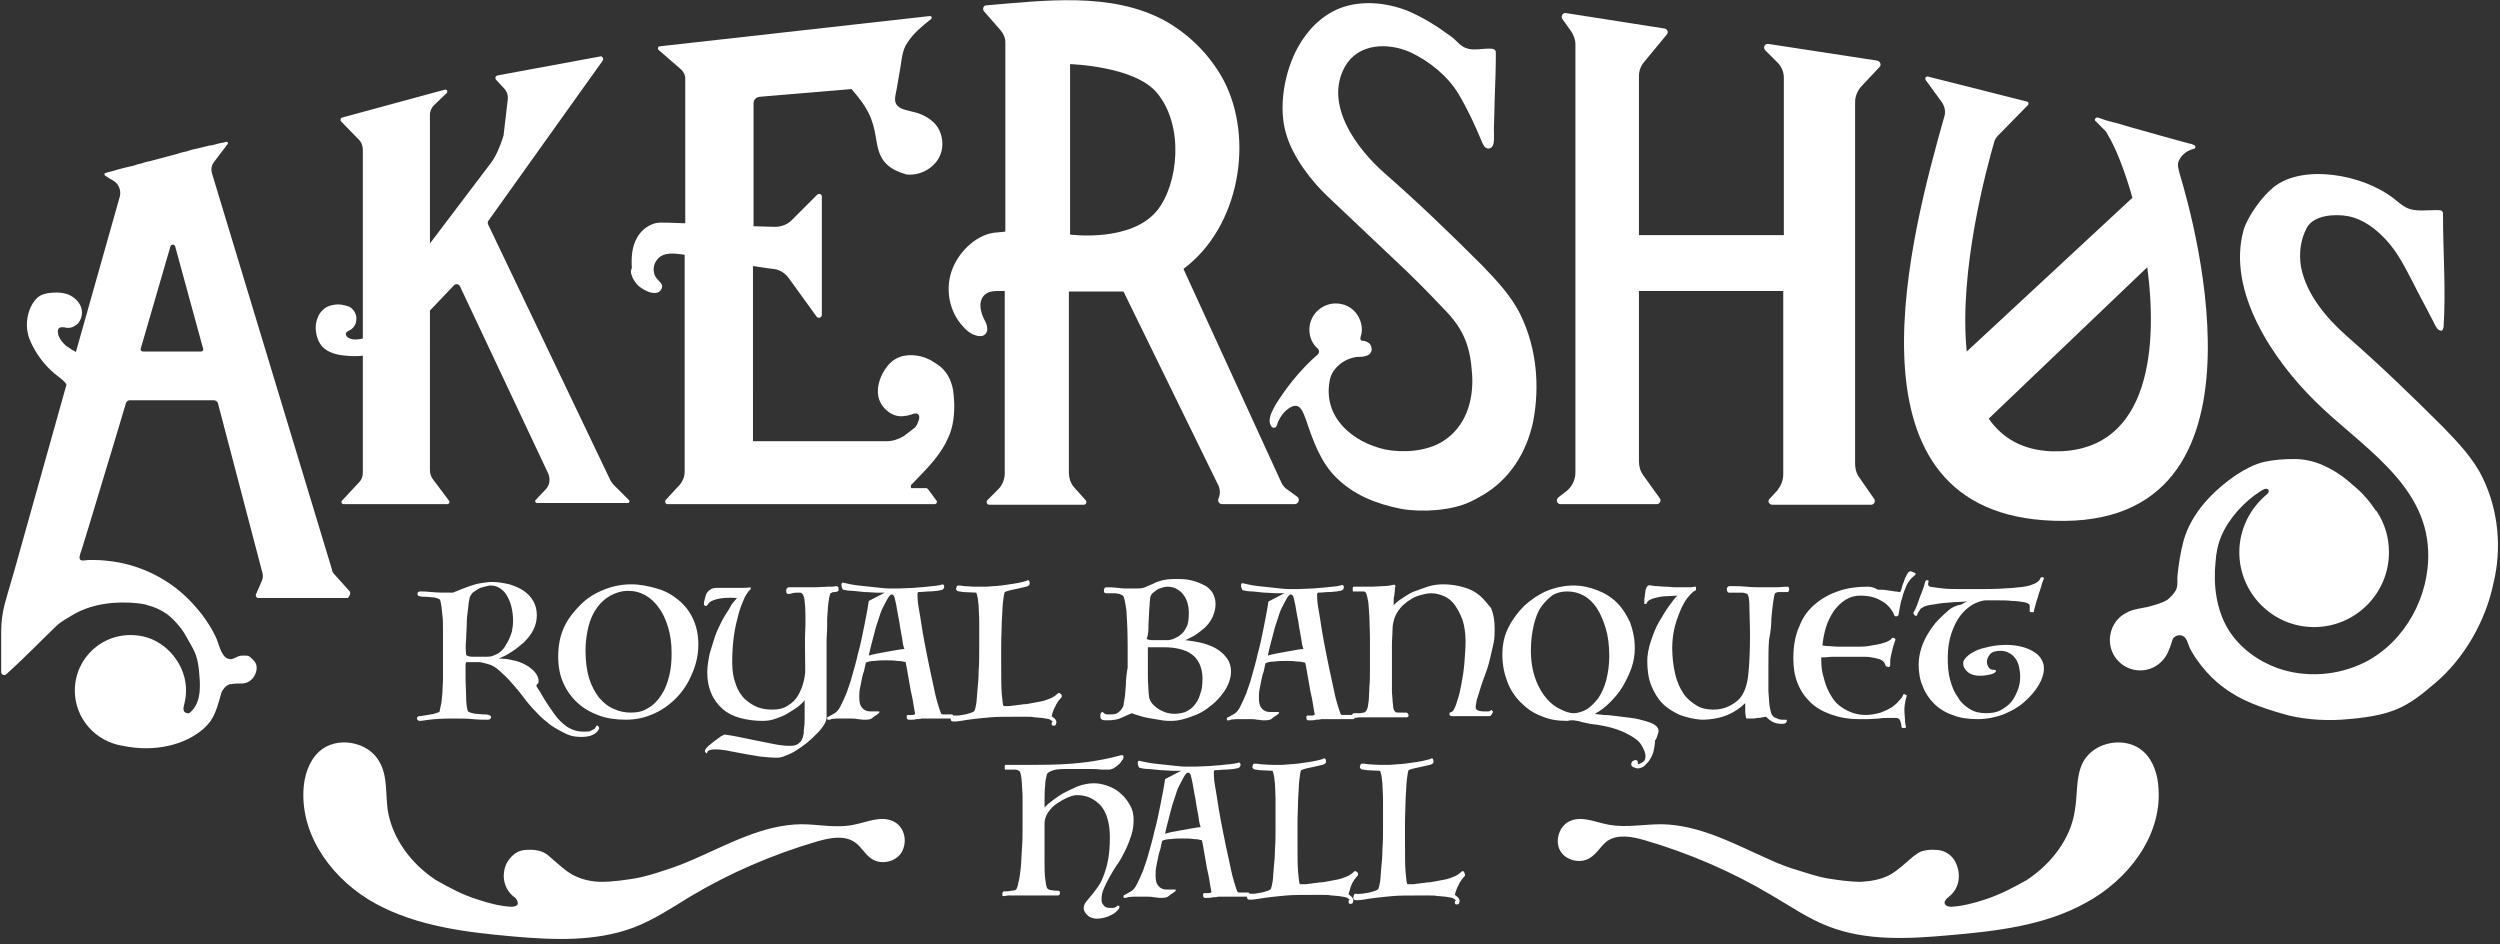 <svg viewBox="0 0 421 159" xmlns="http://www.w3.org/2000/svg"><rect x="0" y="0" width="421" height="159" fill="#333333" stroke="none"/><title>Akershus</title><g fill="#fff" fill-rule="evenodd"><path d="M58.9 99.6l-2.6-2.9c-.2-.2-.4-.5-.4-.8L35.7 29.2c-.2-.7-.1-1.4.4-2l2.2-2.9c.2-.2 0-.5-.3-.4-.1 0-.2.1-.3.1-.2 0-.4.1-.6.1-.3.1-.5.1-.8.2-.3.1-.7.2-1 .2l-1.2.3c-.4.1-.9.2-1.3.3-.5.1-.9.2-1.4.4-.5.1-1 .2-1.5.4-.5.1-1 .3-1.5.4-.5.1-1 .3-1.5.4-.5.1-1 .3-1.5.4-.5.1-1 .2-1.5.4-.5.1-.9.2-1.4.4-.4.1-.9.2-1.3.3l-1.2.3c-.3.1-.7.2-1 .3-.3.1-.5.1-.8.2-.1 0-.2.1-.3.1-.1 0-.2.1-.3.1v.2c0 .2.2.2.3.3.4.3.8.5 1.3.8.8.5 1.2 1.6 1 2.5 0 0-3.4 12.1-7.4 26.2v.1c-.4-.3 0 0-.5-.3-.4-.2-.7-.5-1.1-.7-.6-.5-1.1-1.1-1.4-1.9v-.2c-.1-.3-.1-.7.1-.9.3-.3.9-.2 1.3-.1.7.1 1.3-.2 1.8-.6.8-.8 1-2 .6-3s-1.4-1.8-2.4-2.1c-1-.3-2.2-.3-3.3-.1-.4.1-.9.2-1.3.5-.5.3-.8.8-1.1 1.2-.9 1.5-1.2 3.4-.8 5.1.2 1 .7 1.9 1.2 2.8 1 1.7 2.3 3.2 3.9 4.4.5.4 1.1.8 1.4 1.4 0 .1-.1.2-.1.3-1 3.6-2 7.1-3 10.7C6.4 81.9 4.7 87.9 3 94c-.7 2.6-1.5 5.1-2.2 7.7-.4 1.5-.6 3.1-.6 4.6v6.9c0 .4.5.6.8.4 2.9-2.6 5.6-5.4 8.4-8.1.9-.9 2-1.4 3.1-2.1 3.2-1.8 7.2-2.2 10.8-1.8.5.1 1 .1 1.5.3 1.2.3 2.3.8 3.3 1.5 1.1.8 2.6 2.5 3.2 3.7 1.3 2.3 1.9 3 2.2 5.7.2 2.2.5 5-1.1 6.8-.3.3-.5.6-.9.5-.4-.1-.8-.3-.5-1.4.5-1.9.5-4-.5-6.2-1.4-3-4.2-5.2-7.5-5.5-5.7-.6-10.4 3.8-10.4 9.3 0 4.7 3.5 8.6 8.1 9.3 5.3 1.1 10.4-.1 13.6-2.9.4-.4.8-.8 1.1-1.2 1-1.4 1.4-3.2 1.9-4.9.2-.5.7-1.1 1.2-1.3.2-.1.4-.1.5-.1.5-.1 1.1-.1 1.6-.1.3 0 .5 0 .8-.1.4-.1.8-.4 1.1-.7.5-.6.8-1.4.7-2.1 0-.2-.1-.4-.2-.6-.1-.2-.3-.4-.5-.6-.2-.2-.4-.4-.6-.5-.2-.1-.5-.1-.8-.1-.3 0-.6 0-.9.1-.3.1-.6.3-.9.4-.4.2-1 .1-1.3-.2-.9-.7-1.2-2.5-1.7-3.5-.6-1.3-1.4-2.5-2.2-3.6-1.7-2.2-3.7-4.2-6.1-5.7-3.1-2-6.7-3.2-10.3-3.5-.9-.1-1.8-.1-2.7-.1-.7 0-1.7.4-1.6-.5 0-.4.3-1 .4-1.4 1.5-4.8 2.9-9.6 4.4-14.5 1-3.3 2-6.6 3-10 .1-.3.4-.5.6-.5H36c.3 0 .6.2.7.5l7.5 28.6c.1.4.1.9-.1 1.3l-1 2.3c-.1.3.1.6.4.6h15.1c.3-.4.5-.8.3-1.1zm-25-40.4h-9.8c-.3 0-.5-.3-.4-.5l5-17.2c.1-.4.7-.4.8 0l4.7 17.2c.1.2-.1.5-.3.5zM54.2 58.3c1 1.1 2.6 1.5 4.1 1.6.9.1 1.9.1 2.8 0v19.7c0 .6-.2 1.2-.7 1.7l-2.8 3c-.2.2-.1.6.3.6h17.4c.3 0 .5-.3.3-.6l-2.7-3.6c-.3-.4-.5-.9-.5-1.5V52.3l4-4.2c.3-.4.9-.3 1.1.2l14.8 31.4c.4.9.3 2-.4 2.7l-1.7 1.8c-.2.2 0 .5.2.5h15.3c.3 0 .4-.3.2-.5l-2.6-2.6c-.2-.2-.3-.4-.5-.7L82.2 37.8c-.1-.2-.1-.5.1-.7l19.2-26.9c.2-.3-.1-.8-.4-.7l-17.3 3.2c-.4.1-.5.5-.2.8l1.3 1.4c.5.5.7 1.2.6 1.9l-.7 6c-.6 2-1.4 3.7-2.1 4.6L72.4 41V19.3c0-.6.3-1.2.7-1.6l2.1-2c.3-.3 0-.7-.3-.6l-17.3 4.7c-.3.1-.3.4-.2.6l3.1 3.2c.4.4.6 1 .6 1.6V57c-.8.2-1.7.3-2.4-.1-.2-.1-.3-.2-.4-.4-.1-.2-.1-.4.1-.6.1-.1.2-.1.3-.2.8-.3 1.3-1.1 1.3-1.9.1-.8-.4-1.7-1.1-2.1-.4-.2-.9-.3-1.4-.4-.7-.1-1.3 0-2 .2-.9.3-1.7 1.1-2 2-.4.9-.4 2-.2 2.9.2.8.5 1.4.9 1.9zM106.4 46.4c.1.4.3.7.5 1 .5.8 1.3 1.3 2.2 1.7.5.2 1 .3 1.5.2.5-.1.9-.6.9-1.1 0-.5-.6-.9-.9-1.3-.7-.8-.7-2.2 0-3.1 1.1-1.5 3.1-1.1 4.7-.9v36.5c0 .8-.3 1.6-.8 2.2l-2.4 2.6c-.2.3 0 .7.3.7h45c.3 0 .5-.4.3-.6l-1.4-1.9c-.1-.1-.2-.2-.3-.2h-2.6v-.4c0-.2.2-.3.3-.4 2-2.1 4.1-4.1 5.5-6.7.4-.8.8-1.6 1-2.4.6-2 .6-4.5.3-6.6-.3-1.7-1.1-3.3-2.6-4.3-.5-.3-1-.7-1.5-.9-1.6-.8-3.9-1-5.5-.1-.6.3-1.1.8-1.5 1.3-1.1 1.4-1.8 3.3-1.5 5 .3 1.7 1.9 3.3 3.7 3.4.6 0 1.3-.1 1.9-.3.3-.1.7-.3 1-.1.2.1.3.3.3.5s0 .4-.1.6c-.1.3-.2.6-.4.9-.2.4-.7.6-1 .9l-1.2.9c-.9.5-1.8.8-2.8.8h-22.5V44.8c.9.1 1.8.3 2.7.4.3 0 .5.1.8.1 1 .1 1.9.7 2.5 1.5l4.7 6.5c.3.4.9.2.9-.3V33.1c0-.4-.5-.6-.8-.3l-4.3 4.3c-.7.7-1.7 1.1-2.8 1.1-1.2 0-2.4-.1-3.6-.1V17.4c0-.6.4-1 1-1.1l15.5-1.3s.9 1.1 1 1.2c.5.6.9 1.2 1.3 1.8.8 1.3 1.3 2.6 1.6 4.1.6 2.7.3 5.8 5.1 7.2.2.1.4.1.6.1 2 .1 4.1-1 5.1-2.8 1-1.8.7-4.2-.6-5.7-1-1.1-2.4-1.8-3.9-2.1-.7-.2-1.5-.3-2.1-.7-1.2-.8-.7-1.9-.5-3.1.2-1.2.4-2.4.6-3.5.1-.6.2-1.3.3-1.9.2-1 .4-1.7.9-2.4 1-1.6 2.5-2.8 4-4 .2-.2.1-.5-.2-.5l-45.5 5.1c-.3 0-.4.4-.2.6l3.8 3.3c.4.4.7.9.7 1.5v24.4c-1 0-2-.1-2.9-.1-.9 0-1.7-.1-2.5.2-1.1.4-2.1 1.2-2.7 2.3-.9 1.5-1 3.4-.9 5.1-.2.5-.2.9 0 1.3z"/><path d="M163.8 56.3c.7.3 1.6.5 2.1 0 .4-.4.4-.9.3-1.4-.1-.5-.4-1-.6-1.4-.3-.7-.5-1.4-.5-2.1 0-.7.3-1.5.9-1.9.7-.5 1.5-.5 2.3-.5h.9v30.7c0 1-.4 2-1.1 2.7l-1.8 1.8c-.3.3-.1.8.3.8h15.9c.4 0 .6-.5.3-.8l-1.8-2c-.7-.7-1-1.7-1-2.7V49.1H189.2l16 32.7c.3.7.3 1.5 0 2.1-.2.5.1 1 .6 1H218c.7 0 1-.9.4-1.3l-1.8-1.3c-.3-.2-.6-.6-.8-1l-16.5-36 .1-.1c9.3-7 11.9-21.8 6.6-31.8-2.3-4.2-5.8-7.7-10-10-9-4.8-20.2-3.3-29.9-2.5-.5 0-.7.6-.4 1l2.8 3.2c.5.6.8 1.3.8 2V39c-.6.1-1.3.1-2 .2-3.2.5-6.1 3.5-7.1 6.6-1 3.1-.3 6.7 1.9 9.1.5.6 1.1 1.1 1.7 1.4zm16.4-45.5s10.8.3 14.6 4.8c4.7 5.6 3.6 15.4.1 19.8-4.4 5.5-14.7 4.1-14.7 4.1V10.8z"/><path d="M256.1 53.1c-1.6-3.3-4.1-5.9-6.6-8.5-5.3-5.3-10.7-10.5-16.3-15.4-4.7-4.1-10.3-11.6-6.7-18 2.2-3.9 7.2-4.1 11-2.4 3.2 1.5 6.3 4 8.1 7 1.6 2.7 2.8 5.3 4 8.2.2.4.4.9.9 1 .5.1.9-.3 1-.8.2-1 0-2.4.1-3.4 0-1.3.1-2.7.1-4 .1-2.6.2-5.2.2-7.8 0-.2 0-.4-.1-.5-.1-.2-.4-.3-.7-.3-1.3-.1-3 .4-4.2-.1-1-.3-1.7-1.4-2.6-2-2.3-1.7-4.7-3.2-7.3-4.3-3.6-1.4-7.8-1.8-11.4-.4-3 1.2-5.4 3.6-7 6.5-2.3 4.1-3.4 10.2-2 14.7 1.1 3.8 4.2 7.9 7.1 10.6l11.1 10.5c3.3 3.1 5 4.8 8.8 8.8 3 3.2 4 6 4.3 10.5.3 4.5-1.1 8.9-4.9 11.3-2.7 1.7-6.6 2-9.7 1.4-5.5-1.2-10.5-5.4-9.4-11.5.2-1.3.9-2.2 1.9-3 .8-.6 1.8-1 2.8-1.1.4 0 .8 0 1.2-.1.4-.1.8-.2 1-.6.3-.4.2-.9 0-1.3s-.7-.6-1.1-.7c-.2 0-.4 0-.5-.1-.3-.2.1-1 .1-1.3.1-.6 0-1.3-.2-1.9-.5-1.5-1.7-2.6-3.2-2.9-2.9-.6-5.4 1.6-5.4 4.3 0 1.3.5 2.4 1.4 3.2.3.3.3.7 0 1-.3.3-.7.6-1 .9-2.3 2.2-4.3 4.7-6 7.4-.5.9-1.1 1.9-1.1 2.9 0 .3.1.6.3.9.1.2.4.3.6.2.3-.1.3-.4.4-.6.1-.2.1-.4.2-.5.4-.9 1.1-1.8 2-2.3 1.6-.9 2.1.7 2.6 2 1.2 3.6 2.5 7.3 5.2 9.9 2.9 2.8 6.4 4.3 10.9 5.2 3.5.6 8.4.3 11.6-1.2.6-.3 1.2-.6 1.7-.9 4.9-2.7 7.8-7.4 8.9-12.7 1.1-5.8.6-12.2-2.1-17.8zM262.8 84.9H279c.5 0 .8-.6.5-1l-2.8-3.9c-.5-.7-.7-1.5-.7-2.3V49h24.3v30.9c0 1-.4 1.9-1 2.7L298 84c-.4.4-.1 1 .5 1h16.6c.5 0 .8-.6.5-1l-2.5-3.6c-.5-.7-.7-1.5-.7-2.3V17.2c0-1 .4-1.9 1-2.6l3.1-3.3c.4-.4.1-1-.4-1.1l-18.3-2.8c-.6-.1-1 .6-.5 1.1l2 2c.7.7 1.1 1.6 1.1 2.6v26.5H276V12.8c0-.9.3-1.7.9-2.4l3.8-4.6c.3-.4.1-.9-.4-1l-16.6-2.6c-.5-.1-.9.5-.6 1l1.5 2.1c.4.6.7 1.4.7 2.1v72.2c0 1.2-.6 2.4-1.5 3.1l-1.3 1c-.6.5-.3 1.2.3 1.2z"/><path d="M344.1 87.6c40.4 3 25.4-50.2 23-58.2-.2-.7-.5-1.7-.2-2.3.4-.9 1.2-1.6 2.1-1.9.2-.1.4-.1.6-.2.1-.1.1-.2.1-.2v-.1c0-.1-.1-.1-.1-.2-.1-.1-.3-.1-.4-.2-.1 0-.2-.1-.4-.1-.5-.1-1-.3-1.5-.4-1.2-.3-2.4-.7-3.6-1-1.3-.4-2.6-.7-3.9-1.1-1.2-.3-2.3-.7-3.5-1-.8-.2-1.6-.4-2.4-.7-.2-.1-.4-.1-.6-.2-.4-.1-.7.4-.4.6l1.6 1.6c.2.2.3.4.4.6 1.4 2.3 2.9 6.1 4.2 10.7l-27.9 25.9c-1.4-13.7 3.5-31.4 4.6-35.2.1-.5.4-.9.7-1.2l5-5.1c.2-.2.1-.6-.2-.6l-16.6-4.2c-.4-.1-.6.3-.4.6.5.7 1.4 1.9 2.7 3.7.5.7.7 1.7.4 2.5-5.4 19.2-18.1 65.3 16.7 67.9zM361.6 45c2 15.1-.3 31.5-16.1 31-4.9-.2-8.3-2.2-10.6-5.5L361.6 45z"/><path d="M418.1 80.5c-1.6-3.3-4.1-5.9-6.6-8.5-5.3-5.3-10.7-10.5-16.3-15.4-3.4-3-6.8-7-7.7-11.6-.4-2.3-.1-4.7 1-6.7 1.2-2.1 4.7-2.3 6.9-1.9 2.6.5 4.8 2.2 6.6 4.2 1.8 2 3 4.4 4.2 6.7 1.3 2.6 2.7 5.1 4 7.7.2.4.8.9 1.1.6.1-.1.1-.3.2-.5.4-6.3-.1-12.7-.1-19 0-.2 0-.3-.1-.5-.1-.1-.3-.2-.5-.2-1.9-.1-4 .4-5.7-.5-.7-.4-1.3-.9-1.9-1.4-5.3-4.2-15.4-5.9-20.3-2-1.9 1.5-4.4 4.9-5.1 7.3-2.8 10.3 5 21.8 12 28.7 7.4 7.4 18.7 13.7 19.1 25.3.3 7.5-3.8 15.2-10.6 18.7-4.6 2.3-10 2.7-14.8 1-3.3-1.2-6.3-3.4-8.2-6.4-2.1-3.4-2.6-7.6-2.2-11.5.1-1.5.4-3 1-4.4 1.3-3 3.9-5.8 6.6-7.5.2-.1.6-.4.9-.4.4 0 .7.4.2.9-2.8 2.3-4.7 5.8-4.7 9.8 0 6.9 5.6 12.6 12.6 12.6 6.9 0 12.6-5.6 12.6-12.6 0-2.5-.7-4.8-2-6.8-.1-.1-.1-.2-.2-.2-1.1-1.6-1.4-1.9-2.4-3-.6-.6-1.8-1.6-2.5-2.2-2.5-2-5.5-3.5-8.8-3.5-1.8 0-3.4.1-5.2.5-1.6.4-3.1 1.2-4.5 2.1-4 2.7-7.7 6.5-9 11.2-.5 1.9-.8 3.8-1 5.7-.1.8.1 1.6-.2 2.4-.3.7-.9 1.3-1.5 1.8-1 .6-2.2.9-3.3 1.2-.3.1-2.8.4-3.6 1-1.7.8-2.8 2.6-2.8 4.6 0 2.8 2.3 5.1 5.1 5.1 2.3 0 4.2-1.5 4.9-3.6 0 0 0-.1.1-.2l.5-1.5c.3-.5.9-.7 1.4-.6 1 .2 1.1 1.4 1.5 2.2.5 1 1.2 2 1.9 2.9 1.1 1.4 2.4 2.7 3.8 3.7 2.9 2.2 6.4 3.4 9.9 4.4 2.9.9 6.8 1.2 9.8 1 8.8-.6 11.1-2.1 15.8-6.1 4.9-4.1 8.6-10.5 9.9-16.9 1.4-5.7.9-12.1-1.8-17.7zM78.6 111.5h2c.4 0 .7.1 1.1.2.4.1.7.2 1 .3.7.3 1.3.8 2 1.5.7.6 1.3 1.3 1.9 2 .6.7 1.2 1.4 1.7 2.1.5.7 1 1.2 1.4 1.7.6.6 1.1 1.2 1.8 1.8.7.6 1.3 1.1 2 1.5.7.4 1.4.8 2.1 1.1.7.3 1.5.4 2.3.4 1.6 0 2.6-.5 3-1.4 0-.1 0-.2-.1-.3 0-.1-.1-.2-.2-.2s-.2 0-.2.1c-.1.2-.2.4-.4.5l-.6.3c-.2.1-.4.1-.7.1h-.6c-.9 0-1.8-.3-2.6-.8-.8-.6-1.5-1.2-2.1-2.1-.6-.8-1.2-1.7-1.7-2.5-.5-.9-1-1.7-1.4-2.3.1-.2.2-.4.3-.4.1-.1.1-.3.1-.6-.1-.6-.4-1.1-.8-1.5-.4-.4-.9-.8-1.5-1.1-.6-.3-1.3-.6-2-.7-.7-.2-1.5-.3-2.4-.3.7-.3 1.4-.6 2.1-1.1.8-.5 1.4-1 2.1-1.6.6-.6 1.2-1.3 1.6-2.1.4-.8.6-1.6.6-2.5 0-.9-.2-1.7-.6-2.4-.4-.7-1-1.3-1.6-1.7-.7-.5-1.5-.8-2.4-1.1-.9-.2-1.9-.4-2.9-.4-.6 0-1.3.1-1.9.2-.7.1-1.3.3-1.9.5-.6.2-1.1.4-1.6.6-.4.2-.8.3-1 .4-.1.1-.3.1-.5.1-1.3 0-2.4 0-3.3-.1-.9-.1-1.5-.1-1.9-.1-.3 0-.5.1-.5.4 0 .2.1.4.4.4.3.1.6.1 1.1.1.4 0 .8.1 1.3.1.4.1.8.2 1 .4.1.2.1.5.2.9s.1 1 .2 1.7.1 1.6.1 2.6V114.1c0 1.1-.1 1.9-.1 2.6-.1.7-.1 1.3-.2 1.8s-.2.9-.3 1.4l-.9.3c-.3.1-.7.1-1.1.2-.7.1-1.1.2-1.4.2-.2 0-.4.2-.4.4 0 .1.1.2.2.3.1.1.2.1.4.1s.7-.1 1.5-.2 2.1-.2 3.8-.2c1.3 0 2.5 0 3.5.1s1.8.1 2.4.1c.2 0 .4 0 .5-.1.1-.1.2-.2.2-.3 0-.2-.1-.3-.4-.4-.3-.1-.6-.1-1-.1s-.8-.1-1.3-.1c-.5-.1-.9-.2-1.2-.4-.2-.6-.3-1.4-.3-2.4s-.1-2-.1-3v-2.6c.1-.3.1-.3.2-.3zm-.1-3.9c0-.9.1-1.7.1-2.6 0-.8.1-1.6.2-2.3.1-.7.1-1.2.2-1.6l.1-.5c.1-.3.3-.5.5-.8l.9-.6c.3-.2.7-.3 1.1-.4.4-.1.7-.2 1-.2.5 0 1 .1 1.5.4.5.3.9.7 1.2 1.2.3.5.6 1.1.8 1.9.2.8.3 1.5.3 2.5 0 .6-.1 1.2-.2 1.8-.2.6-.4 1.1-.6 1.5-.2.4-.5.8-.7 1.2-.3.3-.5.6-.7.7-.3.3-.7.4-1.1.6-.4.2-.9.2-1.5.2h-1.9c-.6 0-1-.1-1.2-.3-.1-.9-.1-1.8 0-2.7z"/><path d="M110.3 120.1c1.5-.7 2.8-1.7 3.9-2.9s1.9-2.6 2.5-4.1c.6-1.5.9-3 .9-4.6 0-1.6-.3-3-.9-4.3-.6-1.3-1.4-2.3-2.5-3.2-1.1-.9-2.2-1.5-3.6-1.9-1.4-.4-2.8-.7-4.3-.7-1.6 0-3.1.3-4.6.9-1.5.6-2.8 1.4-3.9 2.5s-2.1 2.3-2.8 3.8c-.7 1.5-1 3.2-1 5 0 1.7.3 3.2.9 4.5.6 1.3 1.4 2.4 2.4 3.3 1 .9 2.2 1.6 3.6 2.1s2.9.7 4.5.7c1.8 0 3.4-.4 4.9-1.1zm-9.4-2.6c-.7-.9-1.3-2-1.7-3.3-.4-1.3-.6-2.9-.6-4.7 0-1.4.2-2.8.5-4 .3-1.2.8-2.3 1.4-3.1.6-.9 1.4-1.6 2.3-2.1.9-.5 1.9-.8 3-.8 1 0 1.9.2 2.8.7.9.5 1.7 1.2 2.3 2.1.7.9 1.2 2 1.6 3.3.4 1.3.6 2.8.6 4.4 0 1.3-.1 2.6-.4 3.8-.3 1.2-.7 2.3-1.3 3.2-.6.9-1.3 1.7-2.2 2.2-.9.6-1.8.8-3 .8-1 0-1.9-.2-2.8-.6-1-.4-1.8-1.1-2.5-1.9zM139.3 104.1c.1-1 .1-1.9.2-2.6.1-.7.2-1.2.3-1.5 0-.1.1-.1.3-.2.1-.1.3-.1.5-.1s.3-.1.4-.1c.1 0 .2-.1.2-.1V99c0-.2-.2-.3-.4-.3-.3.1-.8.1-1.4.1-.6 0-1.4.1-2.5.1h-4.1c-.1 0-.2.1-.3.2-.1.1-.1.2-.1.4 0 .1 0 .3.1.4.1.1.2.2.4.1.1 0 .3 0 .5-.1.2 0 .4-.1.6-.1h.6c.2 0 .3 0 .4.1.2.1.3.4.4.7.1.3.1.9.2 1.7 0 .9.1 2.3 0 3.9s0 3.9 0 6.7c0 .6-.1 1.2-.3 2-.2.8-.5 1.5-.9 2.2-.4.7-1 1.3-1.7 1.7-.7.5-1.6.7-2.6.7-.9 0-1.7-.1-2.5-.4-.8-.3-1.5-.8-2.2-1.4-.6-.6-1.2-1.5-1.5-2.5-.4-1-.6-2.2-.6-3.7 0-1.6.1-3.1.3-4.5.2-1.4.5-2.6.8-3.7.3-1.1.7-2 1-2.7.4-.7.7-1.2 1-1.3v-.4c-.6.1-1.1.1-1.7.1h-4.2c-.2 0-.4.1-.5.1-.1 0-.3.1-.4.2-.3.2-.5.4-.7.8-.1.3-.2.7-.3 1.1-.1.5-.1.7.1.8.2.1.4 0 .5-.2.2-.4.7-.7 1.5-.9.8-.2 1.9-.3 3.4-.2-.1.1-.2.3-.5.6s-.6.8-.9 1.4c-.4.6-.8 1.2-1.2 2-.4.8-.8 1.6-1.1 2.5-.3.9-.6 1.9-.9 2.9-.2 1-.4 2.1-.4 3.1 0 1.3.2 2.5.7 3.6.4 1 1.1 1.9 1.9 2.6.8.7 1.8 1.2 2.9 1.5 1.1.3 2.4.5 3.8.5.8 0 1.5-.1 2.3-.4.8-.3 1.4-.5 2-.9.6-.4 1.2-.7 1.7-1.1.5-.4.9-.8 1.1-1.1v3c0 .6 0 1.1-.1 1.7-.1.6 0 .9-.1 1.1-.1.6-.3 1.1-.7 1.4-.4.4-.9.5-1.6.5-.8 0-1.7-.1-2.7-.3l-3-.6c-1-.2-2-.4-2.9-.6-.9-.2-1.7-.3-2.4-.4l-.6.3c-.3.2-.7.5-1.1.8-.4.3-.7.6-1.1.9-.3.3-.5.6-.5.8 0 .1.1.2.2.3.1.1.2.1.2-.1s.2-.3.5-.4c.3-.1.6-.1 1-.1.5 0 1.2.1 1.9.2.8.2 1.6.3 2.6.5.9.2 1.9.3 2.9.5 1 .1 1.9.2 2.9.2.4 0 .9-.1 1.5-.4.6-.2 1.2-.5 1.8-.9.6-.4 1.2-.8 1.8-1.3.6-.5 1.1-1 1.6-1.5s.9-1 1.2-1.5c.3-.5.4-.9.4-1.3v-13.2c.1-1.3.1-2.4.1-3.4zM172.7 120.7c.6 0 1.1 0 1.5.1.5 0 .9.1 1.3.1.4.1.8.1 1.1.2.1 0 .3.1.4.2.1.1.3.2.3.2-.2.1-.2.2-.2.4s.1.3.2.3h.2c.2 0 .3-.1.3-.2s.1-.2.1-.3c0-.3-.1-.5-.3-.7-.2-.2-.4-.3-.5-.4 0-.1.1-.4.2-.7.1-.3.2-.6.4-.9.1-.3.3-.6.5-.9.2-.3.4-.5.5-.6.1-.1.1-.1.1-.3 0-.2-.1-.2-.1-.3-.1-.1-.2-.1-.3-.2-.1 0-.2 0-.3.1-.3.3-.7.6-1.2.8-.5.2-1 .4-1.5.5-.5.1-1.1.2-1.6.3-.5.1-1 .2-1.5.2-.2 0-.4.1-.7.1-.3 0-.5.1-.8.1-.3 0-.5.1-.8.1h-1c-.1-.1-.2-.8-.3-2-.1-1.2-.1-2.7-.1-4.6v-3.8c0-1.4.1-2.7.1-3.9.1-1.2.1-2.3.2-3.2.1-.9.2-1.5.3-1.7.2-.1.5-.2.9-.3.5-.1.9-.2 1.4-.3.5-.1.9-.2 1.3-.3.4-.1.6-.3.6-.5 0-.4-.1-.6-.3-.6-.2.1-.4.2-.9.3-.4.1-.9.2-1.5.3-.6.1-1.3.2-2.1.3-.8.1-1.6.1-2.5.2h-1.8c-.8 0-1.4-.1-1.9-.1-.5-.1-.8-.1-1-.1-.2 0-.3.1-.3.2s-.1.2-.1.4c0 .1.1.2.2.3.1.1.5.1 1 .2l2.2.1c.1.2.1.4.2.7.1.3.1.8.2 1.5 0 .7.1 1.6.1 2.8v4.4c0 1.3 0 2.6-.1 3.8 0 1.2-.1 2.2-.2 3.2-.1.9-.1 1.7-.2 2.3-.1.6-.2 1-.3 1.2-.1.1-.2.2-.5.3-.3.1-.6.2-1 .3-.4.1-.8.1-1.2.2h-.9c0-.1-.1-.2-.2-.2h-1.5c-.1 0-.2 0-.3-.1-.2-.4-.4-1.1-.7-2.1-.3-1-.5-2.2-.8-3.5-.3-1.3-.6-2.8-.9-4.3-.3-1.5-.6-3-.8-4.3-.2-1.3-.4-2.6-.6-3.7-.2-1.1-.2-1.9-.2-2.3 0-.2.1-.3.2-.3.7 0 1.2-.1 1.8-.1.5 0 1-.1 1.3-.1.4-.1.7-.1.9-.2.2-.1.3-.3.3-.5 0-.1 0-.2-.1-.3-.1-.1-.1-.1-.2-.1-.1.1-.4.1-.8.2-.5.1-1.1.1-1.8.2s-1.5.1-2.3.2c-.8 0-1.7.1-2.5.1h-1.5c-.7 0-1.5-.1-2.4-.2-.9-.1-1.8-.2-2.8-.3-1-.1-1.8-.3-2.7-.5-.2.1-.2.2-.2.4s0 .3.1.5.1.3.2.3c.4.1.9.2 1.6.2.7.1 1.3.1 2 .2.7 0 1.4.1 2 .1h1.4l-2.7 1.4c-.2 1.4-.5 2.9-.8 4.4-.3 1.5-.6 3-1 4.4-.3 1.4-.7 2.7-1 3.8-.3 1.2-.7 2.1-.9 2.8-.4 1-.8 1.8-1.1 2.4-.3.6-.7 1-1.1 1.2-.4.2-.7.4-.9.5-.1 0-.2.1-.2.2v.2c0 .1.1.1.1.1h.2c.1 0 .2 0 .4-.1s.4 0 .8-.1h2.4c.4 0 .8 0 1.2.1.4 0 .7.1.9.1h.5c.5 0 .9-.1 1.1-.3.2-.2.5-.4.7-.5.1-.1.3-.2.4-.3.1-.1.1-.2.1-.2 0-.1-.1-.1-.2-.1h-1.4c-.5 0-1-.2-1.3-.6-.4-.4-.5-1-.5-1.8 0-.4 0-.9.1-1.4l.3-1.5c.1-.5.2-1 .4-1.5.1-.5.2-1 .3-1.4.4-.2.9-.3 1.5-.3.6-.1 1.3-.1 2-.1.6 0 1.2 0 1.8.1.6 0 1 .1 1.4.2.2.8.3 1.7.5 2.7.2 1 .3 1.9.5 2.7.2.8.3 1.6.4 2.2.1.6.2 1 .2 1.1 0 .1-.2.2-.5.2h-.7c-.1 0-.1 0-.2.1v.3c0 .1 0 .2.1.3.1.1.1.1.2.1h.5c.2 0 .5 0 .8-.1.3 0 .6 0 .9-.1h4.9v.1c0 .2.1.4.4.4.3 0 .7 0 1.3-.1.5-.1 1.2-.2 2-.3.8-.1 1.8-.2 2.9-.3 1.1-.1 2.6-.1 4.2-.1h1.8zm-21.9-11.2c-.6.1-1.1.2-1.7.3-.6.1-1.1.2-1.6.3-.5.1-.9.2-1.2.3.1-.6.3-1.3.5-2.1s.4-1.5.6-2.3c.2-.8.5-1.5.7-2.2.2-.7.5-1.4.8-1.9.3-.6.5-1 .7-1.3.2-.3.4-.5.6-.5.1 0 .2.1.3.2.1.1.2.5.3 1 .1.4.2.9.3 1.6.1.7.3 1.4.4 2.2.1.8.3 1.6.4 2.3.1.8.2 1.4.4 1.9-.4 0-.9.1-1.5.2zM189.6 115.3c-.1.9-.1 1.6-.2 2.2-.1.6-.2 1.1-.2 1.3-.2.5-.4.8-.8 1.1-.3.3-.7.4-1.2.4h-.8c-.2 0-.4-.1-.6-.3-.1-.1-.1-.1-.2-.1s-.1.1-.2.2-.1.2-.1.3v.3c0 .2.1.4.3.5.2.1.5.1 1 .1.8 0 1.5-.1 2.2-.4.7-.3 1.3-.6 1.8-.8.4.2.9.3 1.5.5s1.2.3 1.8.4l1.8.3c.6.1 1.1.1 1.5.1.7 0 1.4-.1 2.1-.3.8-.2 1.5-.5 2.3-.8.7-.3 1.5-.8 2.1-1.3.7-.5 1.3-1.1 1.8-1.7.5-.6 1-1.3 1.3-2 .3-.7.5-1.4.5-2.2 0-1-.3-1.8-.8-2.4-.5-.7-1.2-1.2-1.9-1.6-.8-.4-1.6-.7-2.5-.9-.9-.2-1.7-.3-2.5-.4.5-.2 1-.5 1.6-.8.6-.4 1.1-.8 1.7-1.3.5-.5 1-1.1 1.3-1.8.3-.7.5-1.4.5-2.2 0-.7-.2-1.3-.5-1.9-.4-.5-.8-1-1.5-1.3-.6-.3-1.3-.6-2.2-.8-.8-.2-1.7-.2-2.7-.2-.8 0-1.5.1-2 .2-.6.2-1.1.3-1.6.6-.5.2-1 .4-1.4.6-.5.2-1 .2-1.5.2h-1.4c-.5 0-1 0-1.5-.1-.5 0-.9-.1-1.3-.1h-.8c-.3 0-.4.2-.4.6 0 .1 0 .2.1.3.1.1.2.1.3.1h1.4c.3 0 .5.1.8.1l.6.3c.2.2.4 1.1.6 2.6.1 1.5.2 3.5.2 6.2v3.3c-.2 1.1-.3 2.1-.3 2.9zm3.8-10c0-.7.1-1.4.1-2 0-.6.1-1.2.1-1.6 0-.4.1-.8.1-1.1.1-.3.2-.6.5-.8.3-.2.5-.4.8-.6l.9-.3c.3-.1.6-.1.8-.1.4 0 .9.1 1.3.3.4.2.8.5 1.1.8.3.4.6.8.8 1.4.2.6.3 1.2.3 1.9 0 1-.1 1.9-.4 2.4-.3.6-.6 1-1 1.3-.2.2-.4.3-.6.4l-.6.3c-.2.1-.5.1-.8.2h-2.7c-.3 0-.5 0-.7-.1-.2 0-.3-.1-.3-.1.3-.8.3-1.5.3-2.3zm-.1 5.2V109h2.7c1 0 1.9.1 2.7.3.8.2 1.5.5 2 .9.6.4 1 1 1.3 1.6.3.7.5 1.5.5 2.4 0 1.1-.1 2-.4 2.7-.2.8-.6 1.4-1 1.9s-.9.8-1.5 1.1c-.6.2-1.2.3-1.8.3-.6 0-1.2-.1-1.7-.3-.5-.2-.9-.4-1.3-.7-.4-.3-.7-.6-.9-.9-.2-.3-.4-.7-.4-1 0-.2-.1-.6-.1-1.1 0-.5-.1-1.2-.1-2.3v-3.4zM249.2 100.3c-.7-.6-1.6-1.1-2.7-1.4-1-.3-2.2-.5-3.4-.5-.9 0-1.8.1-2.7.4-.9.3-1.7.6-2.5.9-.8.4-1.4.8-2 1.2-.6.4-1 .8-1.2 1v-.7c0-.3 0-.6.1-.9 0-.3.1-.6.1-.9 0-.3 0-.5.1-.6 0-.3-.1-.4-.4-.3-.5.1-1.1.2-1.6.2-.6 0-1.3.1-2.2.1H228c-.1 0-.2.1-.2.2v.5c0 .1.1.1.1.1H229.6c.2 0 .4.1.5.4.1.3.2.7.3 1.3.1.6.1 1.4.2 2.5 0 1 .1 2.3.1 3.8v4.8c0 1.3 0 2.4-.1 3.3 0 .9-.1 1.6-.1 2.2-.1.5-.1 1-.2 1.3-.1.3-.2.5-.3.6-.1.1-.2.2-.4.2-.1 0-.3.1-.6.1h-1c-.1 0-.2.1-.3.2v.1h-1.6c-.1 0-.2 0-.3-.1-.2-.4-.4-1.1-.7-2.1-.3-1-.5-2.2-.8-3.5-.3-1.3-.6-2.8-.9-4.3-.3-1.5-.6-3-.8-4.3-.2-1.3-.4-2.6-.6-3.7-.2-1.1-.2-1.9-.2-2.3 0-.2.1-.3.2-.3.7 0 1.2-.1 1.8-.1.5 0 1-.1 1.3-.1.4-.1.7-.1.9-.2.2-.1.3-.3.3-.5 0-.1 0-.2-.1-.3-.1-.1-.1-.1-.2-.1-.1.1-.4.1-.8.2-.5.1-1.1.1-1.8.2s-1.5.1-2.3.2c-.8 0-1.7.1-2.5.1h-1.5c-.7 0-1.5-.1-2.4-.2-.9-.1-1.8-.2-2.8-.3-1-.1-1.8-.3-2.7-.5-.2.1-.2.2-.2.4s0 .3.1.5.1.3.2.3c.4.1.9.2 1.6.2.7.1 1.3.1 2 .2.7 0 1.4.1 2 .1h1.4l-2.7 1.4c-.2 1.4-.5 2.9-.8 4.4-.3 1.5-.6 3-1 4.4-.3 1.4-.7 2.7-1 3.8-.3 1.2-.7 2.1-.9 2.8-.4 1-.8 1.8-1.1 2.4-.3.6-.7 1-1.1 1.2-.4.2-.7.4-.9.5-.1 0-.2.1-.2.2v.2c0 .1.1.1.1.1h.2c.1 0 .2 0 .4-.1s.4 0 .8-.1h2.4c.4 0 .8 0 1.2.1.4 0 .7.1.9.1h.5c.5 0 .9-.1 1.1-.3.2-.2.5-.4.7-.5.1-.1.3-.2.4-.3.1-.1.1-.2.1-.2 0-.1-.1-.1-.2-.1h-1.4c-.5 0-1-.2-1.3-.6-.4-.4-.5-1-.5-1.8 0-.4 0-.9.1-1.4l.3-1.5c.1-.5.2-1 .4-1.5.1-.5.2-1 .3-1.4.4-.2.9-.3 1.5-.3.6-.1 1.3-.1 2-.1.6 0 1.2 0 1.8.1.6 0 1 .1 1.4.2.2.8.3 1.7.5 2.7.2 1 .3 1.9.5 2.7.2.8.3 1.6.4 2.2.1.6.2 1 .2 1.1 0 .1-.2.2-.5.2h-.7c-.1 0-.1 0-.2.1v.3c0 .1 0 .2.1.3.1.1.1.1.2.1h.5c.2 0 .5 0 .8-.1.3 0 .6 0 .9-.1h5.4c.1 0 .2-.1.2-.2.1 0 .3 0 .7-.1h8c.1 0 .2 0 .3-.1.1-.1.1-.1.1-.2s0-.2-.1-.3c-.1-.1-.1-.2-.3-.2h-.9c-.5 0-.8 0-.9-.1-.1-.1-.2-.2-.3-.4 0-.1-.1-.3-.1-.6s-.1-.7-.1-1.1c0-.4-.1-.9-.1-1.5v-7.7c0-.9.1-1.8.1-2.5s.1-1.2.2-1.5c.1-.6.4-1.2.8-1.8.4-.6 1-1.1 1.5-1.5.6-.4 1.2-.8 1.9-1 .7-.2 1.4-.4 2.1-.4.8 0 1.5.2 2.2.5.7.3 1.3.8 1.8 1.5s.9 1.5 1.3 2.5c.3 1 .5 2.2.5 3.5 0 1.3-.1 2.5-.2 3.8-.1 1.3-.3 2.4-.5 3.5s-.4 2-.7 2.8c-.2.8-.5 1.4-.7 1.7-.1.1-.2.2-.3.2-.1 0-.1.1-.2.1s-.1 0-.1.1v.2c0 .2.2.3.5.3H250.8c.1 0 .3-.1.4-.3.1-.2.2-.3.2-.4 0-.1 0-.2-.1-.2-.1-.1-.2-.2-.2-.1-.1.1-.3.2-.5.2h-.7c-.5 0-.9-.1-1.1-.2-.2-.1-.3-.3-.3-.5 0-.3.1-.7.2-1.3.2-.6.4-1.2.6-1.9.2-.7.5-1.5.8-2.3.3-.8.6-1.7.8-2.6.2-.9.4-1.8.6-2.6.2-.9.2-1.8.2-2.6 0-1.3-.2-2.4-.6-3.4-.6-.7-1.2-1.5-1.9-2.1zm-31.2 9.2c-.6.1-1.1.2-1.7.3-.6.1-1.1.2-1.6.3-.5.1-.9.2-1.2.3.1-.6.3-1.3.5-2.1s.4-1.5.6-2.3c.2-.8.5-1.5.7-2.2.2-.7.5-1.4.8-1.9.3-.6.5-1 .7-1.3.2-.3.4-.5.6-.5.1 0 .2.1.3.2.1.1.2.5.3 1 .1.4.2.9.3 1.6.1.7.3 1.4.4 2.2.1.8.3 1.6.4 2.3.1.8.2 1.4.4 1.9-.5 0-1 .1-1.5.2zM264.6 121.3h.4c.5.1.9.1 1.4.3.5.1 1 .2 1.4.3 1.8.2 3.2.5 4.4.9 1.2.4 2.1.9 2.9 1.4.8.5 1.2 1 1.5 1.6.3.6.5 1 .5 1.5s-.1.8-.4 1c-.3.2-.5.3-.8.4-.1-.1-.1-.1-.1-.2v-.2c0-.1 0-.1-.1-.2s-.1-.1-.3-.1c-.2 0-.3.1-.5.2-.1.1-.2.3-.2.5s.1.4.4.5c.2.1.5.2.7.2.4 0 .9-.2 1.2-.5.3-.3.7-.7.9-1.1.3-.5.5-.9.6-1.5.1-.5.2-1 .2-1.4v-.2c.2-.2.3-.5.4-.8.1-.3.2-.6.2-.8 0-.4-.2-.7-.6-1-.4-.3-1-.5-1.7-.7-.7-.2-1.4-.4-2.3-.5l-2.4-.3c-.8-.1-1.5-.2-2.2-.2-.7-.1-1.2-.1-1.5-.2.9-.5 1.7-1.1 2.5-1.9.8-.8 1.5-1.6 2.1-2.6.6-1 1.1-2 1.5-3.1.4-1.1.6-2.3.6-3.4 0-1.6-.3-3.1-.8-4.4-.6-1.3-1.3-2.4-2.2-3.3-.9-.9-2-1.6-3.3-2.1-1.3-.5-2.6-.8-4-.8-1.5 0-3 .3-4.5.9-1.4.6-2.7 1.5-3.8 2.5-1.1 1.1-2 2.3-2.7 3.7-.7 1.4-1 2.9-1 4.5 0 1.7.3 3.2.8 4.5.5 1.4 1.3 2.6 2.3 3.6 1 1 2.1 1.8 3.5 2.3 1.3.6 2.8.8 4.4.8.3-.1.5-.1.6-.1zm-4.1-3.6c-.7-.8-1.4-1.9-1.9-3.3-.5-1.3-.8-3-.8-4.9 0-1.6.2-3 .5-4.3.3-1.2.7-2.3 1.3-3.1.6-.8 1.2-1.4 1.9-1.9.7-.4 1.5-.6 2.4-.6 1 0 1.9.2 2.8.7.9.5 1.6 1.2 2.2 2.1.6.9 1.1 2.1 1.5 3.4.4 1.3.6 2.9.6 4.7 0 1.5-.2 2.8-.5 4-.3 1.2-.8 2.2-1.3 3-.6.8-1.2 1.4-1.9 1.9-.7.4-1.5.7-2.3.7-.6 0-1.3-.2-2.1-.6-.9-.4-1.7-1-2.4-1.8zM298.3 104.1c.1-1.1.2-2 .3-2.7.1-.7.2-1.2.3-1.5.2-.1.4-.2.6-.2h1.5c.2 0 .3-.2.3-.5 0-.2-.1-.4-.3-.4-.7 0-1.3.1-2 .1h-2c-.9 0-1.8 0-2.9-.1-1.1-.1-2-.1-2.9-.1-.1 0-.2.1-.3.2-.1.1-.1.2-.1.3 0 .1 0 .3.1.4 0 .1.1.2.3.2h1.8c.3 0 .7 0 .9.1.3.1.4.1.4.2.2.3.3 1 .3 2.1s.1 2.8.1 4.8c0 2.6-.1 4.9-.3 6.7-.2 1.8-.7 3.1-1.5 4-.4.4-.9.8-1.7 1.2-.8.4-1.7.6-2.7.6-1 0-2-.2-2.8-.7-.8-.5-1.6-1.1-2.2-2-.6-.9-1.1-2-1.4-3.3-.3-1.3-.5-2.8-.5-4.4 0-1.4.2-2.7.5-3.8.3-1.1.7-2.1 1.1-3 .4-.8.8-1.5 1.3-2 .4-.5.8-.8 1.1-.9v-.6c-.4 0-.7.1-.9.1h-2.5c-.6 0-1.1-.1-1.7-.1-.6 0-1.1-.1-1.5-.1-.4 0-.8-.1-.9-.1-.2 0-.4-.1-.5 0-.1 0-.2.1-.3.3-.1.2-.2.4-.2.6 0 .2-.1.4-.1.7 0 .3-.1.5-.1.8v.7h.2c.1 0 .2 0 .2-.1.1-.3.3-.5.6-.6.3-.2.8-.3 1.2-.4.4-.1 1-.2 1.6-.2.6 0 1.2-.1 1.8-.1-.4.3-.8.9-1.4 1.7-.6.8-1.1 1.7-1.7 2.7-.6 1-1 2.1-1.4 3.3-.4 1.2-.6 2.3-.6 3.3 0 1.6.2 3 .7 4.2.5 1.2 1.1 2.2 1.9 3 .8.8 1.8 1.4 2.9 1.9 1.1.4 2.3.7 3.6.8 1.7 0 3.2-.3 4.4-.8 1.2-.5 2.2-1.2 3-2v1.5c0 .4.1.6.1.8 0 .2.1.3.2.3h.9c.2 0 .5 0 .8-.1.3 0 .6 0 .8-.1.3 0 .5-.1.7-.1.2.2.5.5 1 .8.5.3 1.1.4 1.7.4.6 0 .8-.2.8-.6 0-.1-.1-.1-.2-.1h-.4c-.3 0-.5 0-.8-.1-.2-.1-.4-.2-.7-.3-.2-.1-.3-.3-.5-.6-.1-.3-.2-.7-.3-1.3-.1-.6-.1-1.5-.2-2.5v-4.2c0-1.6 0-3 .1-4.4.3-1.5.4-2.7.4-3.7zM314.4 98.8c-1.6 0-3.2.2-4.7.7-1.5.5-2.8 1.2-4 2.2-1.2 1-2.1 2.2-2.7 3.8-.7 1.5-1 3.3-1 5.4 0 1.5.2 2.9.7 4.1.5 1.3 1.2 2.3 2.1 3.2.9.9 2.1 1.6 3.5 2.1s2.9.8 4.7.8h1.6c.6 0 1.2-.1 1.8-.1.6-.1 1.1-.1 1.7-.1h1.2c.4 0 .6.2.7.5.1.3.2.6.2.9 0 .2.1.3.3.3.2 0 .3 0 .5-.1-.1-.3-.2-.8-.2-1.3s-.1-1-.1-1.6c0-.7.1-1.2.2-1.7.1-.3.1-.5.2-.7 0-.1-.1-.2-.2-.2-.1-.1-.2-.1-.3-.1 0 0-.1 0-.1.1-.1.3-.3.6-.7 1-.3.4-.7.7-1.2 1.1-.5.3-1.1.6-1.9.9-.7.2-1.6.4-2.5.4-1 0-1.9-.2-2.6-.5-.7-.3-1.4-.7-2-1.2-.6-.5-1-1.1-1.4-1.8-.4-.7-.7-1.4-.9-2.1-.2-.7-.4-1.4-.5-2.1-.1-.7-.1-1.4-.1-2 .3 0 .9 0 1.8-.1h5.5c.7 0 1.2.1 1.7.2s.9.2 1.2.4c.3.2.5.4.6.8 0 .1.2.3.4.3.2.1.3 0 .4-.2 0-.5 0-1 .1-1.5s.2-.9.3-1.3c.1-.4.2-.7.3-1 .1-.3.2-.5.2-.7-.1-.1-.2-.1-.3-.2-.2 0-.3 0-.4.2-.2.2-.4.3-.8.5-.4.1-.8.3-1.4.4-.5.1-1.1.2-1.7.3-.6.1-1.3.1-1.9.1h-3.1c-.6 0-1.2-.1-1.7-.1s-.9-.1-1-.1c.1-1.1.3-2.1.6-3.1s.8-1.9 1.3-2.7c.6-.8 1.2-1.4 2-1.9s1.6-.7 2.5-.7c.8 0 1.6.1 2.2.3.7.2 1.2.5 1.7.8.5.3.8.7 1.1 1 .3.4.5.7.6 1 .1.3.2.4.4.4s.3-.1.4-.2c.1-.6.2-1.2.3-1.7.1-.5.2-.9.3-1.1.2-.9.5-1.6.8-2.3.3-.6.7-1.1 1.2-1.5.3-.2.4-.4.2-.5-.2-.1-.4-.2-.7-.3-.3 0-.5.2-.7.6-.2.4-.4.8-.5 1.2-.2.4-.3.8-.4 1.2-.1.4-.2.5-.3.5-.2 0-.4-.1-.8-.1-.4-.1-.8-.1-1.3-.2s-1.1-.1-1.6-.1c-.8-.5-1.3-.5-1.8-.5z"/><path d="M328.1 102.8c-.6.5-1.1 1-1.7 1.6-.6.6-1.1 1.3-1.6 2.1s-.9 1.6-1.2 2.5c-.3.9-.5 1.9-.5 2.9 0 1.3.2 2.6.7 3.7.4 1.1 1.1 2.1 1.9 2.9.8.8 1.9 1.5 3.1 1.9 1.2.5 2.6.7 4.2.7s3-.3 4.4-.8c1.4-.6 2.5-1.2 3.5-2.1 1-.9 1.8-1.8 2.4-2.8.6-1 .9-2 .9-2.9 0-.6-.2-1.1-.5-1.6s-.8-.9-1.3-1.2c-.5-.3-1.2-.6-2-.8-.8-.2-1.6-.3-2.5-.3-1 0-2 .1-2.9.3-.9.2-1.7.4-2.3.7-.6.3-1.1.6-1.5 1-.4.4-.6.7-.6 1.1 0 .6.3 1.1.8 1.5.5.4 1.2.6 2 .6.7 0 1.2-.1 1.7-.2s.8-.3.9-.4c.1-.1.1-.1.1-.2 0-.2-.1-.2-.3-.2-.4 0-.7-.1-.9-.4-.2-.3-.3-.6-.3-1s.2-.8.5-1.2c.3-.4.9-.6 1.8-.6.6 0 1 .1 1.5.4.4.2.8.6 1 .9.3.4.5.9.6 1.4.1.5.2 1 .2 1.6 0 .8-.1 1.5-.4 2.3-.3.7-.6 1.4-1.1 2-.5.6-1.1 1-1.8 1.4-.7.4-1.6.5-2.5.5-1 0-1.9-.2-2.7-.7-.8-.5-1.5-1.1-2-2-.6-.8-1-1.8-1.3-2.9-.3-1.1-.4-2.3-.4-3.7 0-1.5.2-2.9.6-4.1.4-1.2.9-2.2 1.5-3 .6-.8 1.3-1.4 2.1-1.9.8-.4 1.5-.7 2.3-.7h2c.8 0 1.6 0 2.3.1.8 0 1.4.1 2 .2.6.1.9.3 1 .5v1c0 .1.1.2.3.2h.4c0-.1 0-.3.1-.6s.2-.7.3-1.1c.1-.4.3-.8.4-1.3.1-.4.3-.8.4-1.2.1-.4.2-.7.3-1 .1-.3.2-.4.2-.5 0-.1-.1-.2-.3-.2-.2 0-.3.1-.3.2-.1.2-.2.4-.5.6-.2.2-.7.4-1.3.6-.7.2-1.6.3-2.8.4-1.2.1-2.9.2-4.9.2h-3.8c-1.2 0-2.2 0-3.1-.1-.9-.1-1.6-.2-2.2-.3-.2-.1-.3-.2-.3-.4 0-.1 0-.3.1-.6-.1 0-.2-.1-.2-.1-.1 0-.2 0-.3.1-.1.1-.2.5-.3.9-.2.5-.3 1-.6 1.6-.2.6-.4 1.1-.6 1.7-.2.5-.4.9-.6 1.2.1.2.1.3.2.4.1.1.2.1.4.1.1-.3.2-.6.4-.8.1-.3.3-.5.6-.6.2-.2.6-.3 1.1-.4.6-.1 1.2-.2 1.9-.3.7-.1 1.5-.1 2.3-.2.8 0 1.5-.1 2.2-.1-.2.1-.6.2-1 .5-1.1.2-1.6.5-2.2 1zM188.2 152.5c-.1.1-.2.2-.4.3-.2.1-.4.1-.7.1-.6 0-1-.1-1.2-.4-.3-.3-.4-.6-.4-1 0-.6.1-1.3.4-1.9.3-.7.6-1.3 1-2s.8-1.4 1.3-2.1c.5-.7.9-1.5 1.3-2.3.4-.8.7-1.6 1-2.5.3-.9.4-1.8.4-2.7 0-.9-.2-1.7-.6-2.4-.4-.7-.9-1.4-1.5-1.9-.6-.6-1.3-1-2.1-1.3-.8-.3-1.6-.5-2.5-.5-.9 0-1.8.2-2.7.5-.9.4-1.7.8-2.5 1.2-.8.5-1.4.9-2 1.4-.6.4-.9.8-1.1 1 0-1.6 0-2.9.1-3.7 0-.8.2-1.5.3-1.9.1-.3.5-.5 1.1-.7.6-.2 1.5-.2 2.5-.2h3.8c.6 0 1.1 0 1.7.1h1.3c.3 0 .5-.1.8-.2.3-.2.6-.4.8-.6.3-.2.5-.5.6-.7.2-.2.3-.4.3-.6 0-.1 0-.2-.1-.3-.1-.1-.2 0-.4 0-1.8.5-3.8.9-6.2 1.2-2.4.3-5.1.4-8.2.4h-4.9c-.1 0-.2.1-.2.2v.5s0 .1.1.1h1.6c.3 0 .5.1.7.2.2.1.3.5.4 1.2.1.7.1 1.6.2 2.9v5.4c0 1.1 0 2.3-.1 3.5-.1 1.2-.1 2.3-.2 3.3s-.2 1.8-.4 2.5c-.1.7-.3 1.1-.4 1.2-.1.1-.4.2-.8.2-.4.1-.8.1-1.2.1-.1 0-.1 0-.2.1s-.1.2-.1.3v.3c0 .1.1.1.1.1.1 0 .4 0 .8-.1h8.4c.2 0 .4-.1.4-.4 0-.3-.1-.4-.3-.4-.3 0-.7 0-1.1-.1-.4 0-.7-.2-.8-.4-.1-.2-.2-.8-.3-1.6-.1-.9-.1-1.8-.1-2.9v-6.3c0-.7.2-1.3.6-1.9.4-.6.9-1.1 1.5-1.5.6-.4 1.1-.7 1.8-1 .7-.3 1.1-.4 1.6-.4 1.6 0 2.9.6 4 1.8 1 1.2 1.5 3 1.5 5.3 0 1.5-.1 2.7-.3 3.8-.2 1.1-.5 2-.8 2.8-.3.8-.7 1.5-1.1 2-.4.5-.7 1-1.1 1.4-.3.4-.6.7-.8 1-.2.3-.3.6-.3.9 0 .1 0 .3.1.5s.2.4.4.6c.2.2.4.4.7.5.3.1.6.2 1 .2.5 0 1-.1 1.4-.2.4-.1.8-.3 1.2-.5.4-.2.6-.4.8-.6.2-.2.4-.4.4-.6v-.3c-.2.1-.2 0-.3 0z"/><path d="M227.6 149c.1-.3.3-.6.5-.9.2-.3.4-.5.5-.6.1-.1.1-.1.1-.3 0-.2-.1-.2-.1-.3-.1-.1-.2-.1-.3-.2-.1 0-.2 0-.3.1-.3.3-.7.6-1.2.8-.5.2-1 .4-1.5.5-.5.1-1.1.2-1.6.3-.5.1-1 .2-1.5.2-.2 0-.4.1-.7.1-.3 0-.5.1-.8.1-.3 0-.5.1-.8.1h-1c-.1-.1-.2-.8-.3-2-.1-1.2-.1-2.7-.1-4.6v-3.8c0-1.4.1-2.7.1-3.9.1-1.2.1-2.3.2-3.2.1-.9.2-1.5.3-1.7.2-.1.5-.2.9-.3.5-.1.9-.2 1.4-.3.5-.1.9-.2 1.3-.3.4-.1.6-.3.6-.5 0-.4-.1-.6-.3-.6-.2.1-.4.2-.9.3-.4.1-.9.2-1.5.3-.6.1-1.3.2-2.1.3-.8.1-1.6.1-2.5.2h-1.8c-.8 0-1.4-.1-1.9-.1-.5-.1-.8-.1-1-.1-.2 0-.3.1-.3.2s-.1.2-.1.4c0 .1.1.2.2.3.1.1.5.1 1 .2l2.2.1c.1.2.1.4.2.7.1.3.1.8.2 1.5 0 .7.1 1.6.1 2.8v4.4c0 1.3 0 2.6-.1 3.8 0 1.2-.1 2.2-.2 3.2-.1.9-.1 1.7-.2 2.3-.1.6-.2 1-.3 1.2-.1.1-.2.2-.5.3-.3.1-.6.2-1 .3-.4.1-.8.1-1.2.2h-.9c0-.1-.1-.2-.2-.2h-1.5c-.1 0-.2 0-.3-.1-.2-.4-.4-1.1-.7-2.1-.3-1-.5-2.2-.8-3.5-.3-1.3-.6-2.8-.9-4.3-.3-1.5-.6-3-.8-4.3-.2-1.3-.4-2.6-.6-3.7-.2-1.1-.2-1.9-.2-2.3 0-.2.1-.3.2-.3.7 0 1.2-.1 1.8-.1.5 0 1-.1 1.3-.1.4-.1.7-.1.9-.2.2-.1.3-.3.3-.5 0-.1 0-.2-.1-.3-.1-.1-.1-.1-.2-.1-.1.1-.4.1-.8.2-.5.1-1.1.1-1.8.2s-1.5.1-2.3.2c-.8 0-1.7.1-2.5.1h-1.5c-.7 0-1.5-.1-2.4-.2-.9-.1-1.8-.2-2.8-.3-1-.1-1.8-.3-2.7-.5-.2.1-.2.2-.2.4s0 .3.1.5.1.3.2.3c.4.1.9.2 1.6.2.7.1 1.3.1 2 .2.7 0 1.4.1 2 .1h1.4l-2.7 1.4c-.2 1.4-.5 2.9-.8 4.4-.3 1.5-.6 3-1 4.4-.3 1.4-.7 2.7-1 3.8-.3 1.2-.7 2.1-.9 2.8-.4 1-.8 1.8-1.1 2.4-.3.6-.7 1-1.1 1.2-.4.2-.7.4-.9.5-.1 0-.2.1-.2.2v.2c0 .1.1.1.1.1h.2c.1 0 .2 0 .4-.1s.4 0 .8-.1h2.4c.4 0 .8 0 1.2.1.4 0 .7.1.9.1h.5c.5 0 .9-.1 1.1-.3.2-.2.5-.4.7-.5.1-.1.3-.2.4-.3.1-.1.1-.2.1-.2 0-.1-.1-.1-.2-.1h-1.4c-.5 0-1-.2-1.3-.6-.4-.4-.5-1-.5-1.8 0-.4 0-.9.1-1.4l.3-1.5c.1-.5.2-1 .4-1.5.1-.5.2-1 .3-1.4.4-.2.9-.3 1.5-.3.6-.1 1.3-.1 2-.1.6 0 1.2 0 1.8.1.6 0 1 .1 1.4.2.2.8.3 1.7.5 2.7.2 1 .3 1.9.5 2.7.2.8.3 1.6.4 2.2.1.6.2 1 .2 1.1 0 .1-.2.2-.5.2h-.7c-.1 0-.1 0-.2.1v.3c0 .1 0 .2.1.3.1.1.1.1.2.1h.5c.2 0 .5 0 .8-.1.3 0 .6 0 .9-.1h4.9v.1c0 .2.1.4.4.4.3 0 .7 0 1.3-.1.5-.1 1.2-.2 2-.3.8-.1 1.8-.2 2.9-.3 1.1-.1 2.6-.1 4.2-.1h1.9c.6 0 1.1 0 1.5.1.5 0 .9.1 1.3.1.4.1.8.1 1.1.2.1 0 .3.1.4.2.1.1.3.2.3.2-.2.1-.2.2-.2.4s.1.3.2.3h.2c.2 0 .3-.1.3-.2s.1-.2.1-.3c0-.3-.1-.5-.3-.7-.2-.2-.4-.3-.5-.4 0-.1.1-.4.2-.7.1-.3.1-.5.3-.9zm-26.9-9.5c-.6.1-1.1.2-1.7.3-.6.1-1.1.2-1.6.3-.5.1-.9.2-1.2.3.1-.6.3-1.3.5-2.1s.4-1.5.6-2.3c.2-.8.5-1.5.7-2.2.2-.7.5-1.4.8-1.9.3-.6.5-1 .7-1.3.2-.3.4-.5.6-.5.1 0 .2.1.3.2.1.1.2.5.3 1 .1.4.2.9.3 1.6.1.7.3 1.4.4 2.2.1.8.3 1.6.4 2.3.1.8.2 1.4.4 1.9-.4 0-.9.1-1.5.2z"/><path d="M246.4 146.7c-.1 0-.2 0-.3.1-.3.3-.7.6-1.2.8-.5.2-1 .4-1.5.5-.5.1-1.1.2-1.6.3-.5.1-1 .2-1.5.2-.2 0-.4.1-.7.1-.3 0-.5.1-.8.1-.3 0-.5.1-.8.1h-1c-.1-.1-.2-.8-.3-2-.1-1.2-.1-2.7-.1-4.6v-3.8c0-1.4.1-2.7.1-3.9.1-1.2.1-2.3.2-3.2.1-.9.2-1.5.3-1.7.2-.1.5-.2.9-.3.5-.1.9-.2 1.4-.3.5-.1.9-.2 1.3-.3.4-.1.6-.3.6-.5 0-.4-.1-.6-.3-.6-.2.1-.4.2-.9.3-.4.1-.9.2-1.5.3-.6.1-1.3.2-2.1.3-.8.1-1.6.1-2.5.2h-1.8c-.8 0-1.4-.1-1.9-.1-.5-.1-.8-.1-1-.1-.2 0-.3.1-.3.2s-.1.2-.1.4c0 .1.1.2.2.3.1.1.5.1 1 .2l2.2.1c.1.2.1.4.2.7.1.3.1.8.2 1.5 0 .7.1 1.6.1 2.8v4.4c0 1.3 0 2.6-.1 3.8 0 1.2-.1 2.2-.2 3.2-.1.9-.1 1.7-.2 2.3-.1.6-.2 1-.3 1.2-.1.1-.2.2-.5.3-.3.1-.6.2-1 .3-.4.1-.8.1-1.2.2-.4 0-.7.1-1 0-.2 0-.4.1-.4.2s-.1.3-.1.5.1.4.4.4c.3 0 .7 0 1.3-.1.5-.1 1.2-.2 2-.3.8-.1 1.8-.2 2.9-.3 1.1-.1 2.6-.1 4.2-.1h1.9c.6 0 1.1 0 1.5.1.5 0 .9.1 1.3.1.4.1.8.1 1.1.2.1 0 .3.1.4.2.1.1.3.2.3.2-.2.1-.2.2-.2.4s.1.3.2.3h.2c.2 0 .3-.1.3-.2s.1-.2.1-.3c0-.3-.1-.5-.3-.7-.2-.2-.4-.3-.5-.4 0-.1.1-.4.2-.7.1-.3.2-.6.4-.9.1-.3.3-.6.5-.9.2-.3.4-.5.5-.6.1-.1.1-.1.1-.3 0-.2-.1-.2-.1-.3 0-.2-.1-.2-.2-.3zM150.4 138.3c-2.1-1-4.5.2-6.7.6-2.9.6-5.9-.1-8.8-.1-6.5.1-12.3 3.4-18.3 6-1.6.7-3.2 1.3-4.8 1.8-1.5.5-3.1 1-4.7 1.3-1.9.3-3.9.6-5.8.6-1.7 0-3.4-.4-4.9-1.2-1.4-.8-2.6-2-3.8-3-.4-.4-.9-.7-1.4-.9-.6-.2-1.2-.3-1.8-.3-.6 0-1.2 0-1.8.2-1 .3-1.8 1.2-2.3 2.1-.9 2-.5 4.2 1.2 5.6.2.1.4.3.5.5.1.2.2.4.2.7-.1.4-.7.5-1.1.5-1.9-.1-3.8-.6-5.6-1.2-2.6-.8-4.8-2-7.1-3.3-4.1-2.7-7.3-6.9-8.1-11.7-.4-2.8 0-5.8-1.4-8.2-1.9-3.5-7.3-4.4-10.2-1.7-1.7 1.6-2.5 4.1-2.6 6.5-.4 8 5.2 15.3 12.2 19.1 7 3.8 15.2 4.8 23.1 5.5 6.8.6 13.9.9 20.3-1.5 3.4-1.3 6.4-3.3 9.5-5.2 6.7-4 13.9-7.1 21.4-9.3 2.1-.6 4.5-1.1 6.3.1 1.2.8 1.8 2.2 3 2.9 1.6 1 4.1.4 5-1.3 1-1.9.3-4.3-1.5-5.1zM361 126.6c-2.9-2.7-8.3-1.8-10.2 1.7-1.3 2.5-.9 5.5-1.4 8.2-.7 4.8-4 9-8.1 11.7-2.3 1.3-4.6 2.5-7.1 3.3-1.8.6-3.8 1.1-5.6 1.2-.4 0-.9-.1-1.1-.5-.1-.2 0-.5.2-.7.1-.2.3-.3.5-.5 1.7-1.3 2.1-3.6 1.2-5.6-.4-1-1.3-1.8-2.3-2.1-.6-.2-1.2-.2-1.8-.2-.6 0-1.2.1-1.8.3-.5.2-1 .6-1.4.9-1.2 1-2.4 2.2-3.8 3-1.5.8-3.2 1.1-4.9 1.2-1.9 0-3.9-.3-5.8-.6-1.6-.3-3.1-.8-4.7-1.3-1.7-.5-3.3-1.1-4.8-1.8-5.9-2.6-11.8-5.9-18.3-6-3 0-5.9.6-8.8.1-2.3-.4-4.6-1.6-6.7-.6-1.7.8-2.5 3.2-1.6 4.9.9 1.7 3.4 2.3 5 1.3 1.2-.7 1.9-2.1 3-2.9 1.8-1.2 4.2-.7 6.3-.1 7.5 2.2 14.7 5.3 21.4 9.3 3.1 1.8 6.1 3.9 9.5 5.2 6.4 2.5 13.5 2.1 20.3 1.5 8-.7 16.1-1.6 23.1-5.5 7-3.8 12.7-11.1 12.2-19.1-.1-2.3-.8-4.7-2.5-6.3z"/></g></svg>
